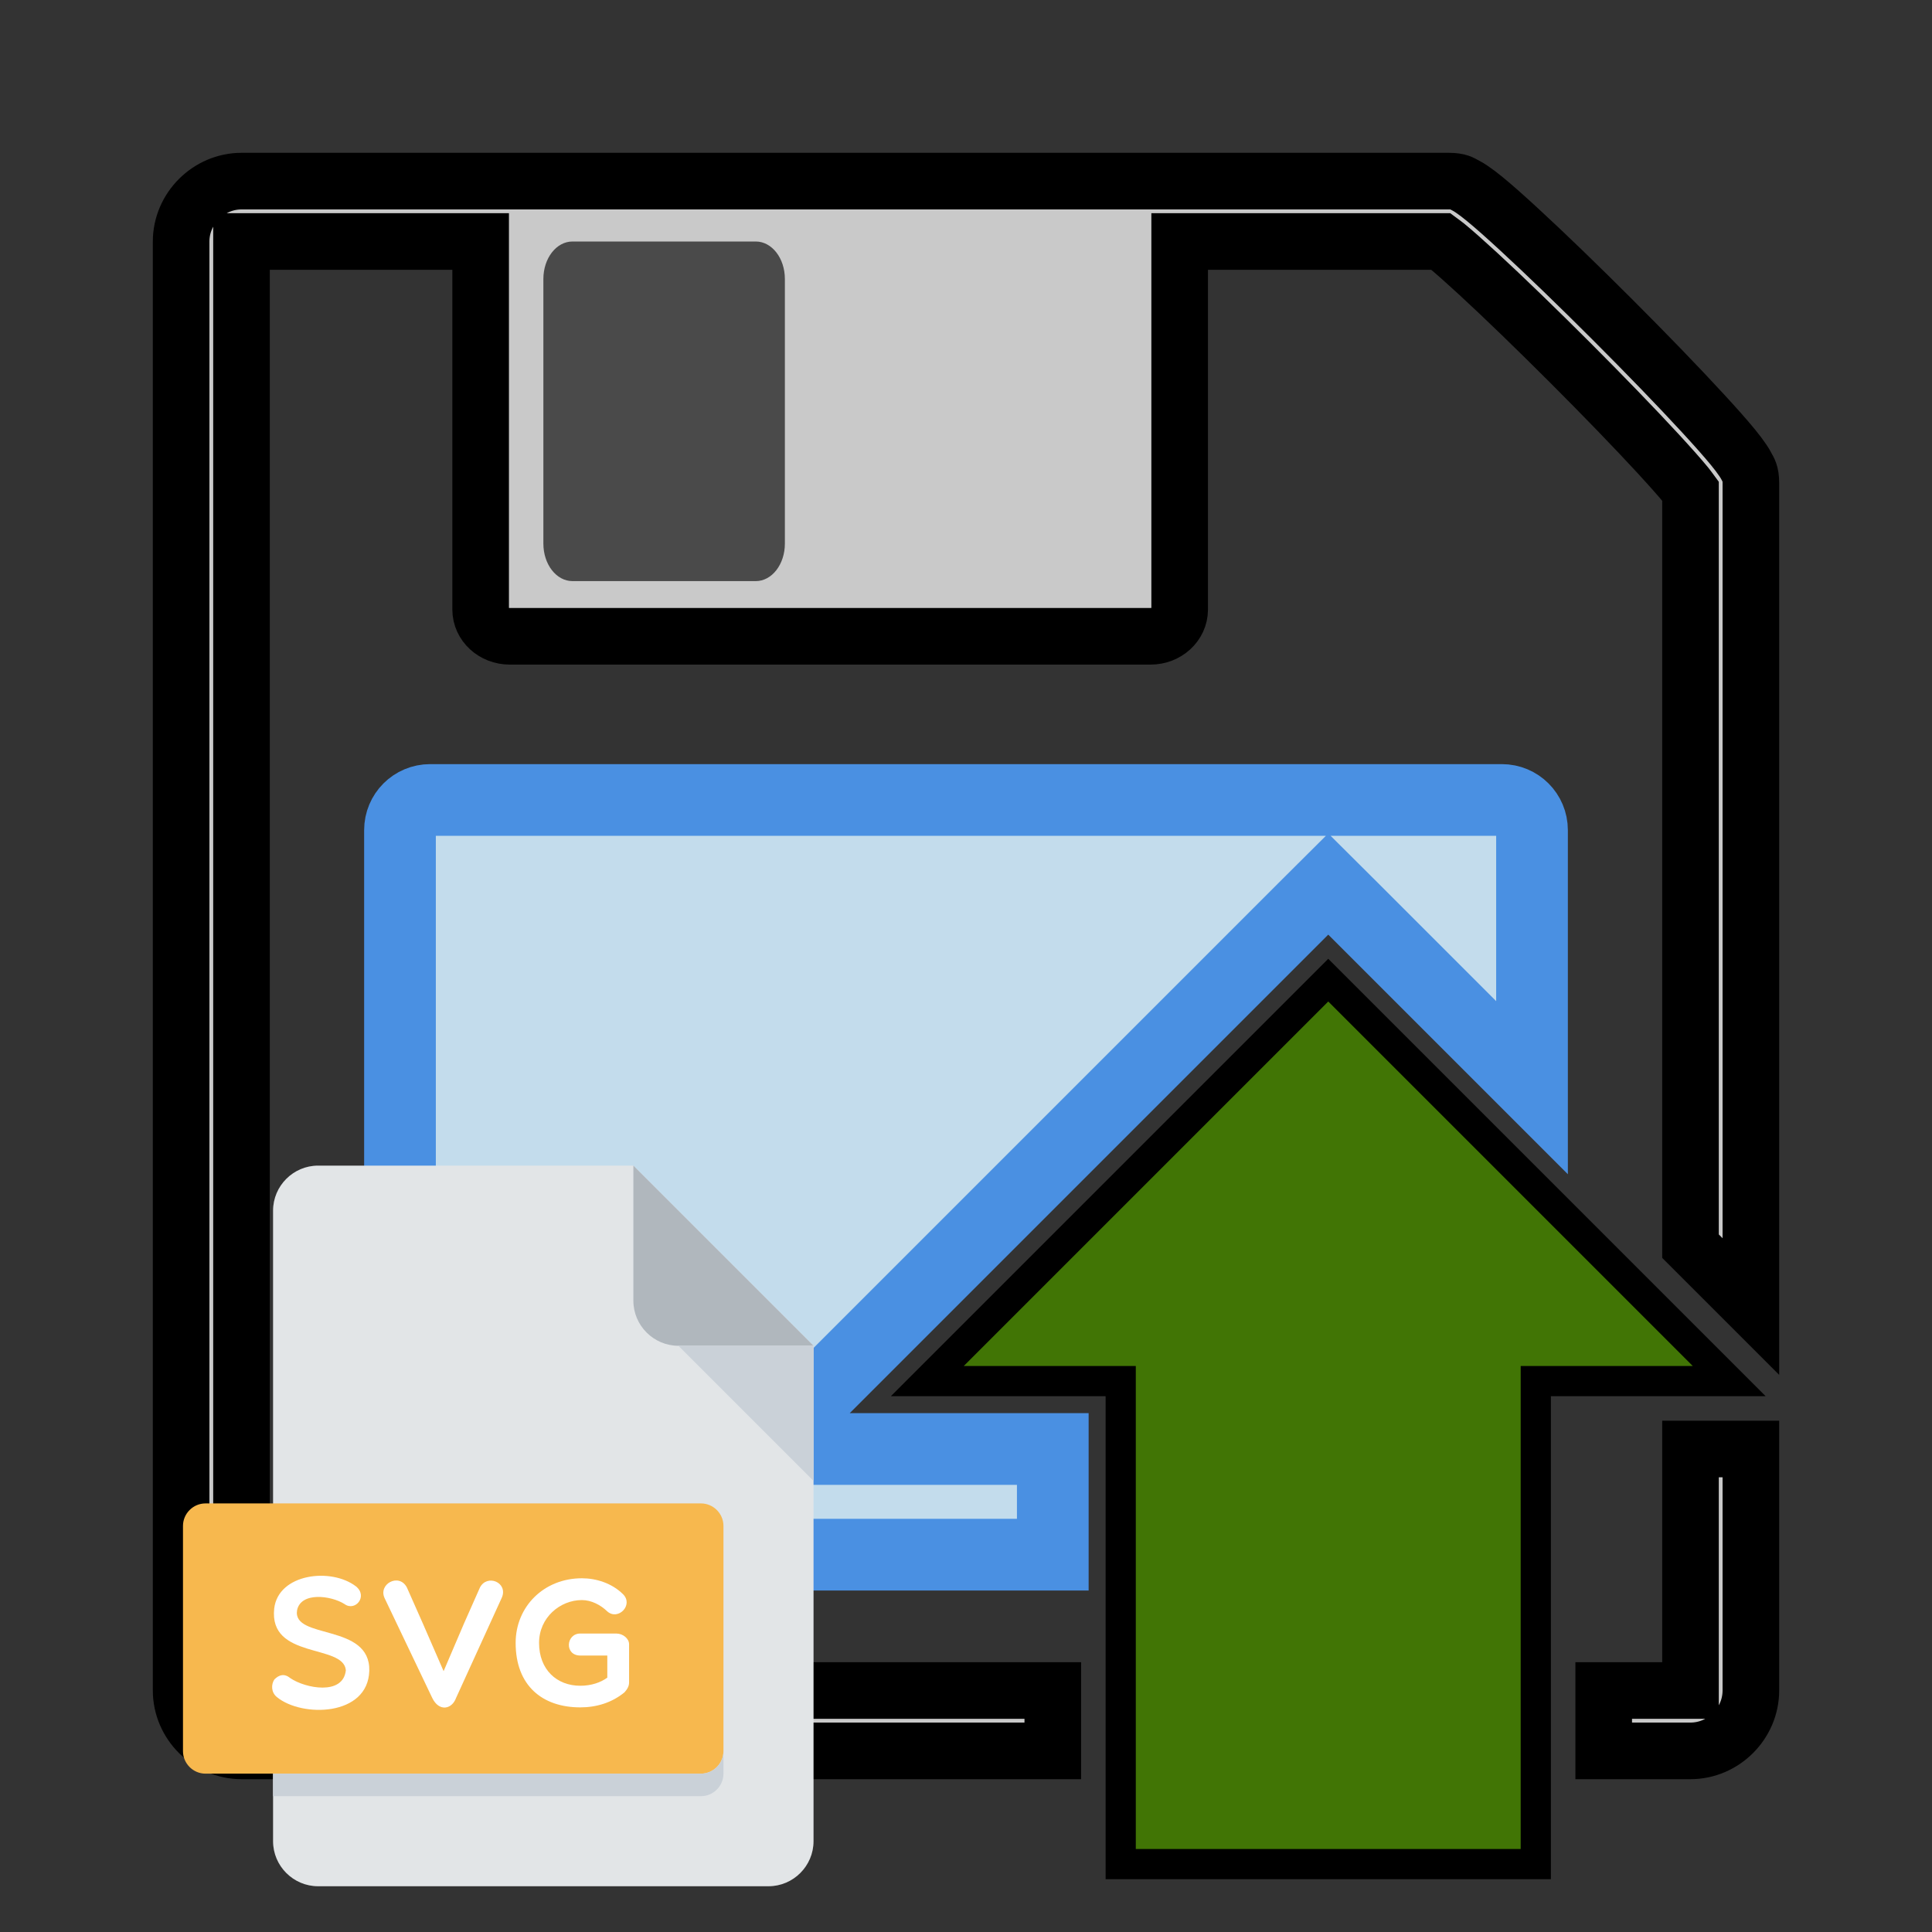 <?xml version="1.0" encoding="UTF-8" standalone="no"?>
<svg
   xmlns:dc="http://purl.org/dc/elements/1.1/"
   xmlns:cc="http://creativecommons.org/ns#"
   xmlns:rdf="http://www.w3.org/1999/02/22-rdf-syntax-ns#"
   xmlns:svg="http://www.w3.org/2000/svg"
   xmlns="http://www.w3.org/2000/svg"
   xmlns:sodipodi="http://sodipodi.sourceforge.net/DTD/sodipodi-0.dtd"
   xmlns:inkscape="http://www.inkscape.org/namespaces/inkscape"
   viewBox="0 0 512 512"
   style="height: 64px; width: 64px;"
   version="1.1"
   id="svg16"
   sodipodi:docname="save-svg.svg"
   inkscape:version="1.0.1 (0767f8302a, 2020-10-17)"
   inkscape:export-filename="/home/plic/Documents/dev/conaruto.github.io/images/ui/save-svg.png"
   inkscape:export-xdpi="24"
   inkscape:export-ydpi="24">
  <rect x="0" y="0" width="512" height="512" fill="#333333" stroke="none"/>
  <defs
     id="defs20" />
  <sodipodi:namedview
     pagecolor="#ffffff"
     bordercolor="#666666"
     borderopacity="1"
     objecttolerance="10"
     gridtolerance="10"
     guidetolerance="10"
     inkscape:pageopacity="0"
     inkscape:pageshadow="2"
     inkscape:window-width="1996"
     inkscape:window-height="1169"
     id="namedview18"
     showgrid="false"
     inkscape:zoom="0.69605824"
     inkscape:cx="106.08598"
     inkscape:cy="141.4873"
     inkscape:window-x="3997"
     inkscape:window-y="122"
     inkscape:window-maximized="0"
     inkscape:current-layer="svg16"
     inkscape:document-rotation="0" />
  <g
     class=""
     transform="translate(0,0)"
     style="touch-action: none;"
     id="g14">
    <g
       id="g12">
      <path
         d="M64 48C55.274 48 48 55.274 48 64L48 448C48 456.726 55.274 464 64 464L279 464L279 448L64 448L64 64L127.375 64L127.375 161.53C127.375 165.454 130.818 168.625 135.095 168.625L304.905 168.625C309.182 168.625 312.625 165.455 312.625 161.531L312.625 64L381.845 64C382.273 64.318 382.645 64.548 383.312 65.094C385.362 66.769 388.274 69.358 391.687 72.5C398.514 78.783 407.337 87.337 416 96C424.663 104.663 433.217 113.486 439.5 120.313C442.642 123.726 445.23 126.637 446.906 128.687C447.452 129.355 447.682 129.727 448 130.157L448 330.25L464 346.25L464 128C464 125.32 463.343 124.598 462.97 123.844C462.595 123.09 462.245 122.55 461.875 122C461.135 120.9 460.3 119.81 459.281 118.562C457.245 116.07 454.513 113.012 451.251 109.469C444.727 102.379 436.096 93.469 427.313 84.687C418.531 75.904 409.621 67.273 402.533 60.749C398.988 57.487 395.933 54.755 393.439 52.719C392.192 51.699 391.102 50.864 390.001 50.124C389.451 49.754 388.911 49.404 388.157 49.03C387.403 48.657 386.68 48 384.001 48L64 48Z"
         class=""
         fill="#c9c9c9"
         fill-opacity="1"
         stroke="#000000"
         stroke-opacity="1"
         stroke-width="15"
         id="path2" />
      <path
         d="M151.72 64L200.28 64C204.557 64 208 68.425 208 73.938L208 144.062C208 149.575 204.557 154 200.28 154L151.72 154C147.443 154 144 149.575 144 144.062L144 73.938C144 68.426 147.443 64.001 151.72 64.001Z"
         class=""
         fill="#4a4a4a"
         fill-opacity="1"
         id="path4" />
      <path
         d="M114 212C109.568 212 106 215.568 106 220L106 404C106 408.432 109.568 412 114 412L279 412L279 384L202.28 384L217.625 368.625L345.625 240.625L352 234.28L358.375 240.625L406 288.25L406 220C406 215.568 402.432 212 398 212L114 212Z"
         class=""
         fill="#c3dcec"
         fill-opacity="1"
         stroke="#4a90e2"
         stroke-opacity="1"
         stroke-width="19"
         id="path6" />
      <path
         d="M352 259.75L245.75 366L297 366L297 494L407 494L407 366L458.25 366L352 259.75Z"
         class=""
         fill="#417505"
         fill-opacity="1"
         stroke="#000000"
         stroke-opacity="1"
         stroke-width="8"
         id="path8" />
      <path
         d="M448 384L448 448L425 448L425 464L448 464C456.726 464 464 456.726 464 448L464 384L448 384Z"
         class="selected"
         fill="#c9c9c9"
         fill-opacity="1"
         stroke="#000000"
         stroke-opacity="1"
         stroke-width="15"
         id="path10" />
    </g>
  </g>
  <svg
     x="273.16"
     y="98.46"
     version="1.1"
     id="svg1159"
     width="100%"
     height="100%">
    <!--?xml version="1.0" encoding="UTF-8"?-->
    <svg
       width="97"
       height="214"
       viewBox="0 0 97 214"
       version="1.1"
       id="svg1157">
      <g
         id="g1155" />
    </svg>
  </svg>
  <svg
     x="121.895"
     y="19.621"
     version="1.1"
     id="svg1229"
     width="100%"
     height="100%">
    <!--?xml version="1.0" encoding="UTF-8"?-->
    <svg
       width="529"
       height="758"
       viewBox="0 0 529 758"
       version="1.1"
       id="svg1227">
      <g
         id="g1225" />
    </svg>
  </svg>
  <g
     id="g1255"
     transform="matrix(0.373,0,0,0.373,36.556,308.9)">
    <path
       style="fill:#e2e5e7"
       d="M 128,0 C 110.4,0 96,14.4 96,32 v 448 c 0,17.6 14.4,32 32,32 h 320 c 17.6,0 32,-14.4 32,-32 V 128 L 352,0 Z"
       id="path1176" />
    <path
       style="fill:#b0b7bd"
       d="m 384,128 h 96 L 352,0 v 96 c 0,17.6 14.4,32 32,32 z"
       id="path1178" />
    <polygon
       style="fill:#cad1d8"
       points="480,224 384,128 480,128 "
       id="polygon1180" />
    <path
       style="fill:#f7b84e"
       d="m 416,416 c 0,8.8 -7.2,16 -16,16 H 48 c -8.8,0 -16,-7.2 -16,-16 V 256 c 0,-8.8 7.2,-16 16,-16 h 352 c 8.8,0 16,7.2 16,16 z"
       id="path1182" />
    <g
       id="g1190">
	<path
   style="fill:#ffffff"
   d="m 96.816,314.656 c 2.944,-24.816 40.416,-29.28 58.08,-15.712 8.704,7.024 -0.512,18.16 -8.192,12.528 -9.472,-6.016 -30.96,-8.832 -33.648,4.464 -3.456,20.992 52.192,8.976 51.312,42.992 -0.896,32.496 -47.984,33.264 -65.648,18.672 -4.224,-3.44 -4.096,-9.056 -1.792,-12.528 3.328,-3.312 7.04,-4.464 11.392,-0.896 10.48,7.168 37.488,12.544 39.392,-5.648 -1.648,-18.912 -54.864,-7.52 -50.896,-43.872 z"
   id="path1184" />

	<path
   style="fill:#ffffff"
   d="m 209.12,378.256 -33.776,-70.752 c -4.992,-10.112 10.112,-18.416 15.728,-7.808 l 11.392,25.712 14.704,33.776 14.448,-33.776 11.392,-25.712 c 5.12,-9.712 19.952,-3.584 15.616,7.04 L 226,378.256 c -2.944,8.064 -12.016,9.968 -16.88,0 z"
   id="path1186" />

	<path
   style="fill:#ffffff"
   d="m 345.76,374.16 c -9.088,7.536 -20.224,10.752 -31.472,10.752 -26.88,0 -45.936,-15.36 -45.936,-45.808 0,-25.84 20.096,-45.92 47.072,-45.92 10.112,0 21.232,3.456 29.168,11.264 7.792,7.664 -3.456,19.056 -11.12,12.288 -4.736,-4.624 -11.392,-8.064 -18.048,-8.064 -15.472,0 -30.432,12.4 -30.432,30.432 0,18.944 12.528,30.448 29.296,30.448 7.792,0 14.448,-2.304 19.184,-5.76 V 348.08 h -19.184 c -11.392,0 -10.24,-15.632 0,-15.632 h 25.584 c 4.736,0 9.072,3.6 9.072,7.568 v 27.248 c 0.016,2.288 -1.008,4.448 -3.184,6.896 z"
   id="path1188" />

</g>
    <path
       style="fill:#cad1d8"
       d="M 400,432 H 96 v 16 h 304 c 8.8,0 16,-7.2 16,-16 v -16 c 0,8.8 -7.2,16 -16,16 z"
       id="path1192" />
    <g
       id="g1194">
</g>
    <g
       id="g1196">
</g>
    <g
       id="g1198">
</g>
    <g
       id="g1200">
</g>
    <g
       id="g1202">
</g>
    <g
       id="g1204">
</g>
    <g
       id="g1206">
</g>
    <g
       id="g1208">
</g>
    <g
       id="g1210">
</g>
    <g
       id="g1212">
</g>
    <g
       id="g1214">
</g>
    <g
       id="g1216">
</g>
    <g
       id="g1218">
</g>
    <g
       id="g1220">
</g>
    <g
       id="g1222">
</g>
  </g>
</svg>
